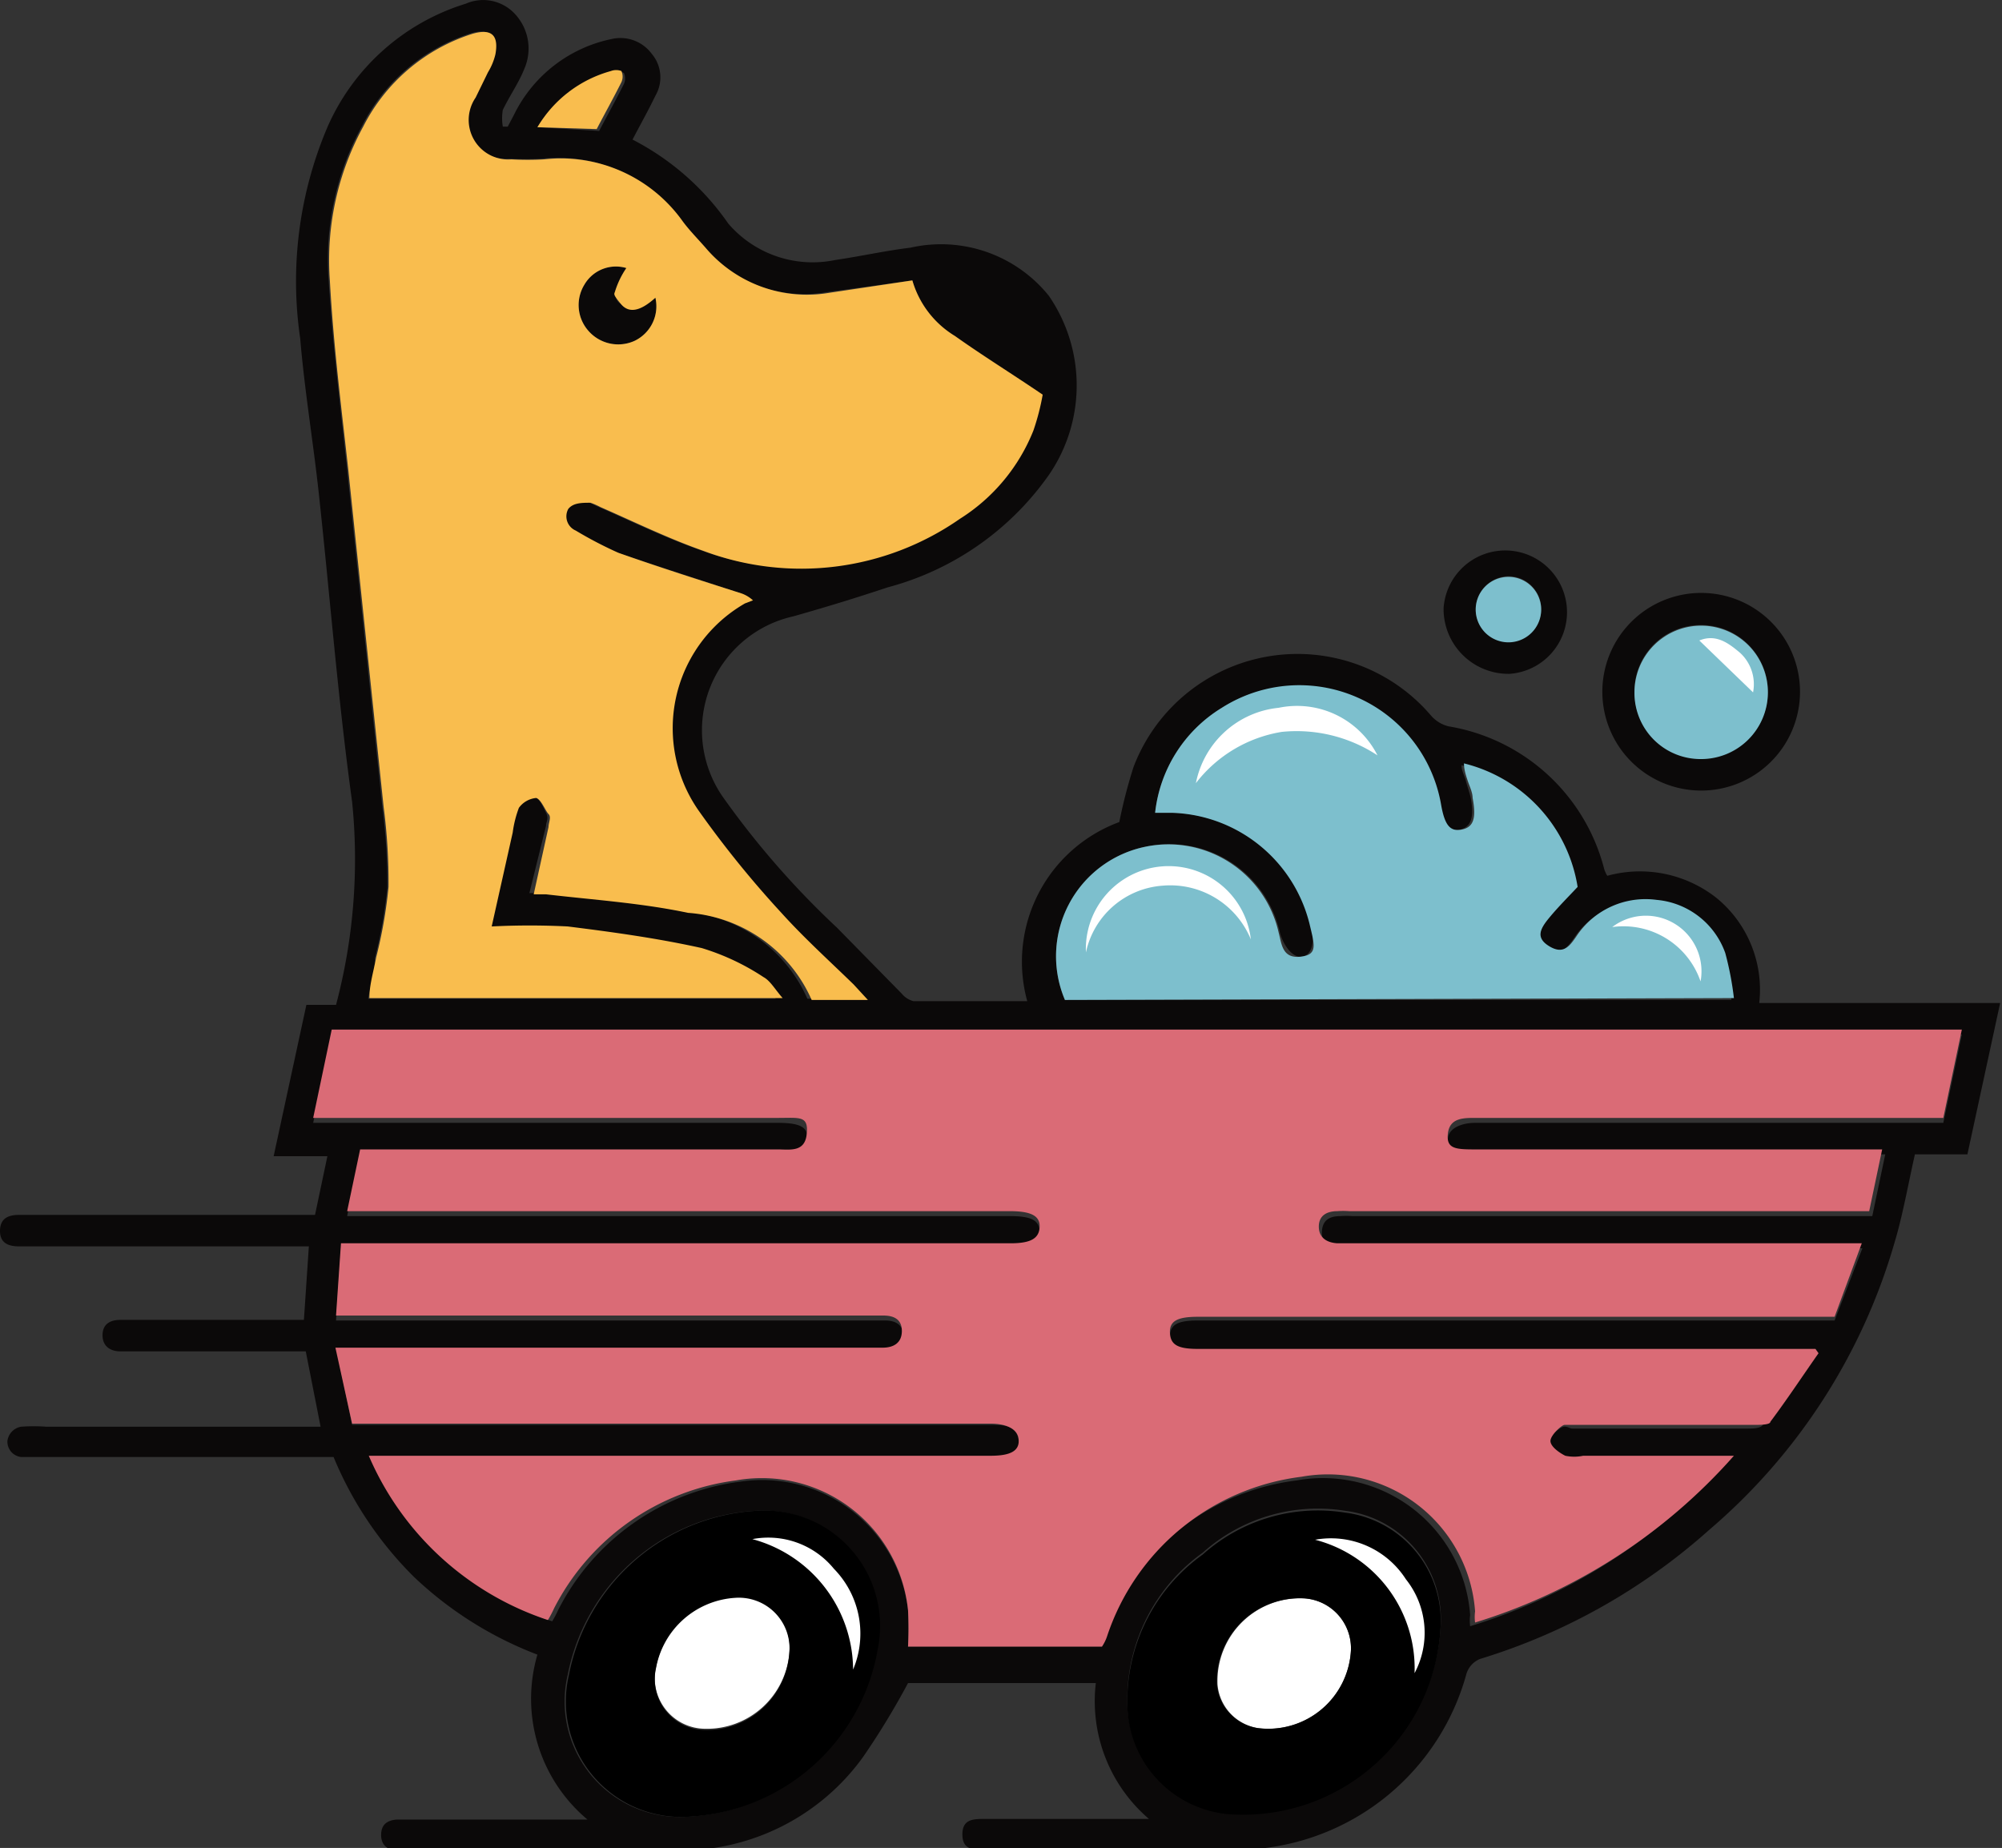 <svg id="Main" xmlns="http://www.w3.org/2000/svg" viewBox="0 0 32.41 29.92"><rect x="0" y="0" width="32.41" height="29.92" fill="#333333" stroke="none"/><defs><style>.cls-1{fill:#0b0909;}.cls-2{fill:#fff;}.cls-3{fill:#da6b76;}.cls-4{fill:#f9bd4e;}.cls-5{fill:#7dbfcd;}</style></defs><g id="Outline"><path class="cls-1" d="M10.91,6.36a.62.62,0,0,1-.34.7.64.64,0,0,1-.75-.17.63.63,0,0,1-.06-.74.59.59,0,0,1,.68-.27,1.41,1.41,0,0,0-.18.37c0,.06,0,.16.09.21S10.67,6.58,10.91,6.36Z" transform="translate(-0.3 -1.54)"/><path class="cls-2" d="M22.17,28.26a1.34,1.34,0,0,1-1.5,1.26.78.78,0,0,1-.66-.71,1.34,1.34,0,0,1,1.42-1.39A.81.81,0,0,1,22.17,28.26Z" transform="translate(-0.3 -1.54)"/><path class="cls-2" d="M13.08,28.28a1.34,1.34,0,0,1-1.38,1.25.82.82,0,0,1-.78-1,1.39,1.39,0,0,1,1.29-1.14A.82.82,0,0,1,13.08,28.28Z" transform="translate(-0.3 -1.54)"/><path class="cls-1" d="M9.57,31h.24A2.55,2.55,0,0,1,9,28.33a6,6,0,0,1-2-1.26A5.91,5.91,0,0,1,5.7,25.13H.64a.25.25,0,0,1-.22-.26.27.27,0,0,1,.22-.23,2.81,2.81,0,0,1,.41,0H5.49l-.24-1.22h-3c-.16,0-.29-.08-.29-.26s.12-.25.29-.25.48,0,.72,0H5.22l.08-1.19H.61c-.17,0-.31-.05-.31-.25s.13-.26.31-.26H5.4l.2-.95H4.73l.53-2.45.48,0A9.2,9.2,0,0,0,6,14.52c-.23-1.67-.36-3.35-.54-5-.09-.83-.23-1.66-.3-2.5A6.38,6.38,0,0,1,5.6,3.6a3.6,3.6,0,0,1,2.24-2,.7.7,0,0,1,.8.17.82.82,0,0,1,.15.88c-.09.23-.24.44-.35.67a.79.79,0,0,0,0,.27l.08,0,.1-.19a2.27,2.27,0,0,1,1.59-1.23.63.63,0,0,1,.64.24.59.59,0,0,1,.06.68c-.11.23-.24.46-.37.71a4.25,4.25,0,0,1,1.55,1.36,1.8,1.8,0,0,0,1.73.59c.41-.06.81-.15,1.22-.2a2.24,2.24,0,0,1,2.24.78,2.56,2.56,0,0,1,0,2.9,4.65,4.65,0,0,1-2.61,1.82c-.51.17-1,.32-1.53.47A1.89,1.89,0,0,0,12,14.44a13.86,13.86,0,0,0,1.85,2.12l1.05,1.07a.36.36,0,0,0,.19.12h1.78s0,0,.06,0a2.41,2.41,0,0,1,1.49-2.9,8.28,8.28,0,0,1,.23-.89,2.84,2.84,0,0,1,4.82-.83.55.55,0,0,0,.28.17,3.13,3.13,0,0,1,2.52,2.31.48.48,0,0,0,.05.11,2,2,0,0,1,1.77.36,1.92,1.92,0,0,1,.69,1.7h3.9l-.53,2.45H31.3c-.11.49-.2,1-.33,1.43a9.62,9.62,0,0,1-3,4.65,9.9,9.9,0,0,1-3.71,2.09.38.38,0,0,0-.22.24,3.87,3.87,0,0,1-3.73,2.85c-1.36,0-2.72,0-4.07,0-.19,0-.36,0-.36-.25s.18-.25.37-.25H18.9a2.51,2.51,0,0,1-.86-2.2H15a12.3,12.3,0,0,1-.73,1.2,3.64,3.64,0,0,1-3,1.51c-1.45,0-2.9,0-4.34,0H6.74c-.16,0-.27-.08-.27-.25s.1-.24.26-.25M18.14,28.2a.69.69,0,0,0,0-.1,3.81,3.81,0,0,1,3.15-2.59,2.39,2.39,0,0,1,2.81,2.18.65.65,0,0,0,0,.18,9.17,9.17,0,0,0,4.19-2.7c-.83,0-1.64,0-2.44,0a.7.7,0,0,1-.29,0c-.1-.05-.24-.16-.24-.24s.13-.19.23-.26.14,0,.21,0h2.82c.08,0,.21,0,.25-.05.27-.36.52-.74.78-1.11l-.05-.07H19.69c-.33,0-.45-.07-.45-.26s.12-.26.45-.26H30l.45-1.17H22c-.17,0-.31-.08-.3-.27s.13-.25.3-.25a1.21,1.21,0,0,1,.19,0h8.42l.21-1H24.18c-.32,0-.46-.08-.44-.26s.25-.25.44-.25h7.58l.3-1.43H5.67l-.3,1.43h7.52c.36,0,.5.07.47.26s-.27.25-.47.25H6.13l-.21,1H16.65c.35,0,.48.07.48.26s-.14.26-.47.26H5.82l-.08,1.17h8.89c.17,0,.29.07.3.25s-.13.27-.31.27H5.76L6,24.61H16.34c.2,0,.42,0,.45.25s-.13.27-.45.27h-10a4.79,4.79,0,0,0,2.9,2.66s0,0,0,0a1.74,1.74,0,0,0,.1-.19,3.86,3.86,0,0,1,2.94-2.07A2.38,2.38,0,0,1,15,27.61a5.8,5.8,0,0,1,0,.59ZM15.07,6.08l-1.38.19a2.15,2.15,0,0,1-2-.72c-.13-.15-.27-.29-.38-.44a2.42,2.42,0,0,0-2.24-1,4.73,4.73,0,0,1-.53,0,.64.64,0,0,1-.58-1l.22-.41a1,1,0,0,0,.12-.29c.06-.3-.08-.42-.38-.33a3,3,0,0,0-1.76,1.5,4.51,4.51,0,0,0-.54,2.49c.06,1,.19,2.05.3,3.08l.57,5.46a9.45,9.45,0,0,1,.08,1.3,7.57,7.57,0,0,1-.2,1.14c0,.22-.07.44-.11.66h6.6c-.13-.15-.2-.28-.31-.34a3.82,3.82,0,0,0-1-.47c-.72-.16-1.45-.26-2.17-.35a12.27,12.27,0,0,0-1.23,0L8.56,15a1.8,1.8,0,0,1,.1-.4.39.39,0,0,1,.28-.16c.08,0,.15.16.2.26s0,.14,0,.21L8.87,16l.2,0c.77.09,1.54.14,2.3.3a2.37,2.37,0,0,1,2,1.41h.91l-.23-.25c-.39-.38-.8-.75-1.17-1.16a16.43,16.43,0,0,1-1.35-1.67,2.33,2.33,0,0,1,.76-3.34l.13-.05a.55.55,0,0,0-.18-.11c-.66-.22-1.32-.43-2-.66a6.47,6.47,0,0,1-.69-.36.25.25,0,0,1-.12-.35c.08-.15.22-.15.36-.1a1.11,1.11,0,0,1,.16.07c.55.24,1.1.51,1.67.71a4.49,4.49,0,0,0,4.15-.52A3,3,0,0,0,17,8.51a3.83,3.83,0,0,0,.15-.58c-.5-.34-1-.63-1.42-.95A1.56,1.56,0,0,1,15.07,6.08Zm2.47,11.65H28.33a5,5,0,0,0-.14-.73,1.3,1.3,0,0,0-1.11-.86,1.34,1.34,0,0,0-1.3.59c-.11.16-.24.3-.44.16s-.09-.32,0-.46.3-.33.46-.5a2.46,2.46,0,0,0-1.84-2c0,.09.05.17.07.25s.06.19.08.28c.06.32,0,.47-.17.51s-.28-.06-.34-.4A2.33,2.33,0,0,0,20.08,13,2.28,2.28,0,0,0,19,14.7h.29a2.37,2.37,0,0,1,2.23,1.8c.08.34,0,.51-.15.53s-.3-.2-.35-.39a1.83,1.83,0,0,0-2.18-1.39A1.81,1.81,0,0,0,17.54,17.73Zm6.08,10.18A1.77,1.77,0,0,0,22.07,26a2.79,2.79,0,0,0-2.3.68,2.92,2.92,0,0,0-1.22,2.42,1.8,1.8,0,0,0,1.6,1.78A3.2,3.2,0,0,0,23.62,27.91ZM12.56,26a3.29,3.29,0,0,0-3.07,2.66,1.87,1.87,0,0,0,2,2.29,3.27,3.27,0,0,0,3-2.71A1.87,1.87,0,0,0,12.56,26ZM9,3.6l1,.06c.13-.25.27-.5.4-.76a.22.22,0,0,0,0-.18.24.24,0,0,0-.17,0A2,2,0,0,0,9,3.6Z" transform="translate(-0.3 -1.54)"/><path class="cls-1" d="M26.24,12.74a1.6,1.6,0,1,1,1.59,1.6A1.6,1.6,0,0,1,26.24,12.74Zm.52,0a1.08,1.08,0,1,0,1.07-1.08A1.07,1.07,0,0,0,26.76,12.75Z" transform="translate(-0.3 -1.54)"/><path class="cls-1" d="M23.67,11.39a1,1,0,1,1,1.07,1.06A1.05,1.05,0,0,1,23.67,11.39Zm.52,0a.53.53,0,1,0,.53-.52A.54.54,0,0,0,24.19,11.4Z" transform="translate(-0.3 -1.54)"/><path class="cls-3" d="M18.14,28.2H15a5.8,5.8,0,0,0,0-.59,2.38,2.38,0,0,0-2.79-2.1,3.86,3.86,0,0,0-2.94,2.07,1.74,1.74,0,0,1-.1.19s0,0,0,0a4.79,4.79,0,0,1-2.9-2.66H16.34c.32,0,.47-.08.45-.27s-.25-.25-.45-.25H6l-.27-1.23h8.86c.18,0,.31-.08.31-.27s-.13-.25-.3-.25H5.74l.08-1.17H16.66c.33,0,.46-.08.47-.26s-.13-.26-.48-.26H5.92l.21-1h6.76c.2,0,.44.05.47-.25s-.11-.26-.47-.26H5.37l.3-1.43H32.06l-.3,1.43H24.18c-.19,0-.41,0-.44.25s.12.26.44.26h6.59l-.21,1H22.14a1.21,1.21,0,0,0-.19,0c-.17,0-.3.07-.3.25s.13.26.3.27h8.49L30,22.86H19.69c-.33,0-.46.07-.45.26s.12.26.45.26h10l.05.07c-.26.37-.51.75-.78,1.11,0,.05-.17.05-.25.05H25.84c-.07,0-.16,0-.21,0s-.23.17-.23.26.14.19.24.24a.7.7,0,0,0,.29,0c.8,0,1.61,0,2.44,0a9.17,9.17,0,0,1-4.19,2.7.65.65,0,0,1,0-.18,2.39,2.39,0,0,0-2.81-2.18,3.81,3.81,0,0,0-3.15,2.59A.69.69,0,0,1,18.14,28.2Z" transform="translate(-0.3 -1.54)"/><path class="cls-4" d="M15.07,6.08a1.56,1.56,0,0,0,.69.9c.45.32.92.61,1.42.95a3.83,3.83,0,0,1-.15.58,3,3,0,0,1-1.19,1.43,4.49,4.49,0,0,1-4.15.52c-.57-.2-1.12-.47-1.67-.71a1.11,1.11,0,0,0-.16-.07c-.14,0-.28,0-.36.1a.25.25,0,0,0,.12.35,6.47,6.47,0,0,0,.69.36c.65.23,1.31.44,2,.66a.55.55,0,0,1,.18.11l-.13.05a2.33,2.33,0,0,0-.76,3.34,16.43,16.43,0,0,0,1.35,1.67c.37.41.78.78,1.17,1.16l.23.25h-.91a2.37,2.37,0,0,0-2-1.41c-.76-.16-1.53-.21-2.3-.3l-.2,0,.24-1.09c0-.07.05-.16,0-.21s-.12-.24-.2-.26a.39.39,0,0,0-.28.16,1.8,1.8,0,0,0-.1.4l-.34,1.52a12.27,12.27,0,0,1,1.23,0c.72.09,1.45.19,2.17.35a3.82,3.82,0,0,1,1,.47c.11.06.18.19.31.34H6.28c0-.22.07-.44.11-.66a7.57,7.57,0,0,0,.2-1.14,9.45,9.45,0,0,0-.08-1.3L5.94,9.16c-.11-1-.24-2-.3-3.08a4.51,4.51,0,0,1,.54-2.49,3,3,0,0,1,1.76-1.5c.3-.09.44,0,.38.33a1,1,0,0,1-.12.29L8,3.12a.64.64,0,0,0,.58,1,4.73,4.73,0,0,0,.53,0,2.42,2.42,0,0,1,2.24,1c.11.15.25.29.38.44a2.15,2.15,0,0,0,2,.72Zm-4.16.28c-.24.22-.43.26-.56.1s-.11-.15-.09-.21a1.41,1.41,0,0,1,.18-.37.59.59,0,0,0-.68.27.63.63,0,0,0,.06.74.64.64,0,0,0,.75.17A.62.62,0,0,0,10.91,6.36Z" transform="translate(-0.3 -1.54)"/><path class="cls-2" d="M22.64,27.75c.19.43.07.83.34.95a.4.4,0,0,0,.41-.05c.3-.24.13-1-.13-1.46,0-.07-.59-1-1.33-.91-.2,0-.52.13-.54.31C21.34,26.92,22.3,27,22.64,27.75Z" transform="translate(-0.3 -1.54)"/><polygon class="cls-2" points="22.25 11.65 20.97 11.3 19.97 11.53 19.35 12.21 19.23 12.8 19.79 12.76 20.92 12.34 22.25 12.42 22.43 12.49 22.25 11.65"/><path class="cls-2" d="M20.69,16.24a1.34,1.34,0,0,0-.64-.74,1.7,1.7,0,0,0-1.55.07c-.93.91-1.08,1.39-.95,1.64.33.68,2.91.41,3.17-.42A1.08,1.08,0,0,0,20.69,16.24Z" transform="translate(-0.3 -1.54)"/><path class="cls-2" d="M27.87,16.8a1.12,1.12,0,0,0-.75-.52c-.43-.07-.93.16-.93.36s.46.33.64.38a1.31,1.31,0,0,1,.32.12,3.66,3.66,0,0,1,.33.23c.15.08.43.17.54.07S28,17,27.87,16.8Z" transform="translate(-0.3 -1.54)"/><path class="cls-2" d="M28.65,12.18c-.11-.19-.37-.46-.66-.4s-.38.18-.38.34a.45.45,0,0,0,.24.3c.09,0,.15,0,.21.09s.05.12.08.19a.47.47,0,0,0,.59.15C28.88,12.72,28.77,12.36,28.65,12.18Z" transform="translate(-0.3 -1.54)"/><path class="cls-2" d="M13.52,27.68c.2.42.06.79.34.95a.44.44,0,0,0,.43,0c.29-.21.15-1-.15-1.52s-.81-1.05-1.33-.91c-.19,0-.43.2-.44.4C12.35,27,13.2,27,13.52,27.68Z" transform="translate(-0.3 -1.54)"/><path class="cls-5" d="M17.54,17.73a1.81,1.81,0,0,1,1.3-2.48A1.83,1.83,0,0,1,21,16.64c.05.19.06.42.35.39s.23-.19.15-.53a2.37,2.37,0,0,0-2.23-1.8H19A2.28,2.28,0,0,1,20.08,13a2.33,2.33,0,0,1,3.55,1.57c.06.34.15.44.34.4s.23-.19.17-.51c0-.09-.05-.19-.08-.28S24,14,24,13.9a2.46,2.46,0,0,1,1.84,2c-.16.17-.32.33-.46.5s-.23.32,0,.46.33,0,.44-.16a1.34,1.34,0,0,1,1.3-.59,1.3,1.3,0,0,1,1.11.86,5,5,0,0,1,.14.73Zm2.12-3.51a2.2,2.2,0,0,1,1.39-.83,2.38,2.38,0,0,1,1.55.38A1.46,1.46,0,0,0,21,13,1.52,1.52,0,0,0,19.66,14.22Zm.89,2.53a1.34,1.34,0,0,0-2.67.21,1.37,1.37,0,0,1,1.24-1.08A1.41,1.41,0,0,1,20.55,16.75Zm5.85-.2a1.32,1.32,0,0,1,1.43.88.9.9,0,0,0-1.43-.88Z" transform="translate(-0.3 -1.54)"/><path d="M23.62,27.91a3.2,3.2,0,0,1-3.47,3,1.8,1.8,0,0,1-1.6-1.78,2.92,2.92,0,0,1,1.22-2.42,2.79,2.79,0,0,1,2.3-.68A1.77,1.77,0,0,1,23.62,27.91Zm-1.45.35a.81.81,0,0,0-.74-.84A1.34,1.34,0,0,0,20,28.81a.78.78,0,0,0,.66.71A1.34,1.34,0,0,0,22.17,28.26Zm-.58-1.79a2.15,2.15,0,0,1,1.61,2.16,1.39,1.39,0,0,0-.14-1.52A1.44,1.44,0,0,0,21.59,26.47Z" transform="translate(-0.3 -1.54)"/><path d="M12.56,26a1.87,1.87,0,0,1,1.95,2.24,3.27,3.27,0,0,1-3,2.71,1.87,1.87,0,0,1-2-2.29A3.29,3.29,0,0,1,12.56,26Zm.52,2.28a.82.82,0,0,0-.87-.87,1.39,1.39,0,0,0-1.29,1.14.82.82,0,0,0,.78,1A1.34,1.34,0,0,0,13.08,28.28Zm1,.36a1.5,1.5,0,0,0-.28-1.7,1.37,1.37,0,0,0-1.32-.48A2.2,2.2,0,0,1,14.11,28.64Z" transform="translate(-0.3 -1.54)"/><path class="cls-4" d="M9,3.6a2,2,0,0,1,1.19-.91.24.24,0,0,1,.17,0,.22.22,0,0,1,0,.18c-.13.26-.27.51-.4.76Z" transform="translate(-0.3 -1.54)"/><path class="cls-5" d="M26.76,12.75a1.08,1.08,0,1,1,1.07,1.08A1.07,1.07,0,0,1,26.76,12.75Zm1.92,0a.69.69,0,0,0-.21-.64c-.19-.16-.39-.31-.66-.2Z" transform="translate(-0.3 -1.54)"/><path class="cls-5" d="M24.19,11.4a.53.53,0,1,1,.53.54A.53.53,0,0,1,24.19,11.4Z" transform="translate(-0.3 -1.54)"/></g></svg>